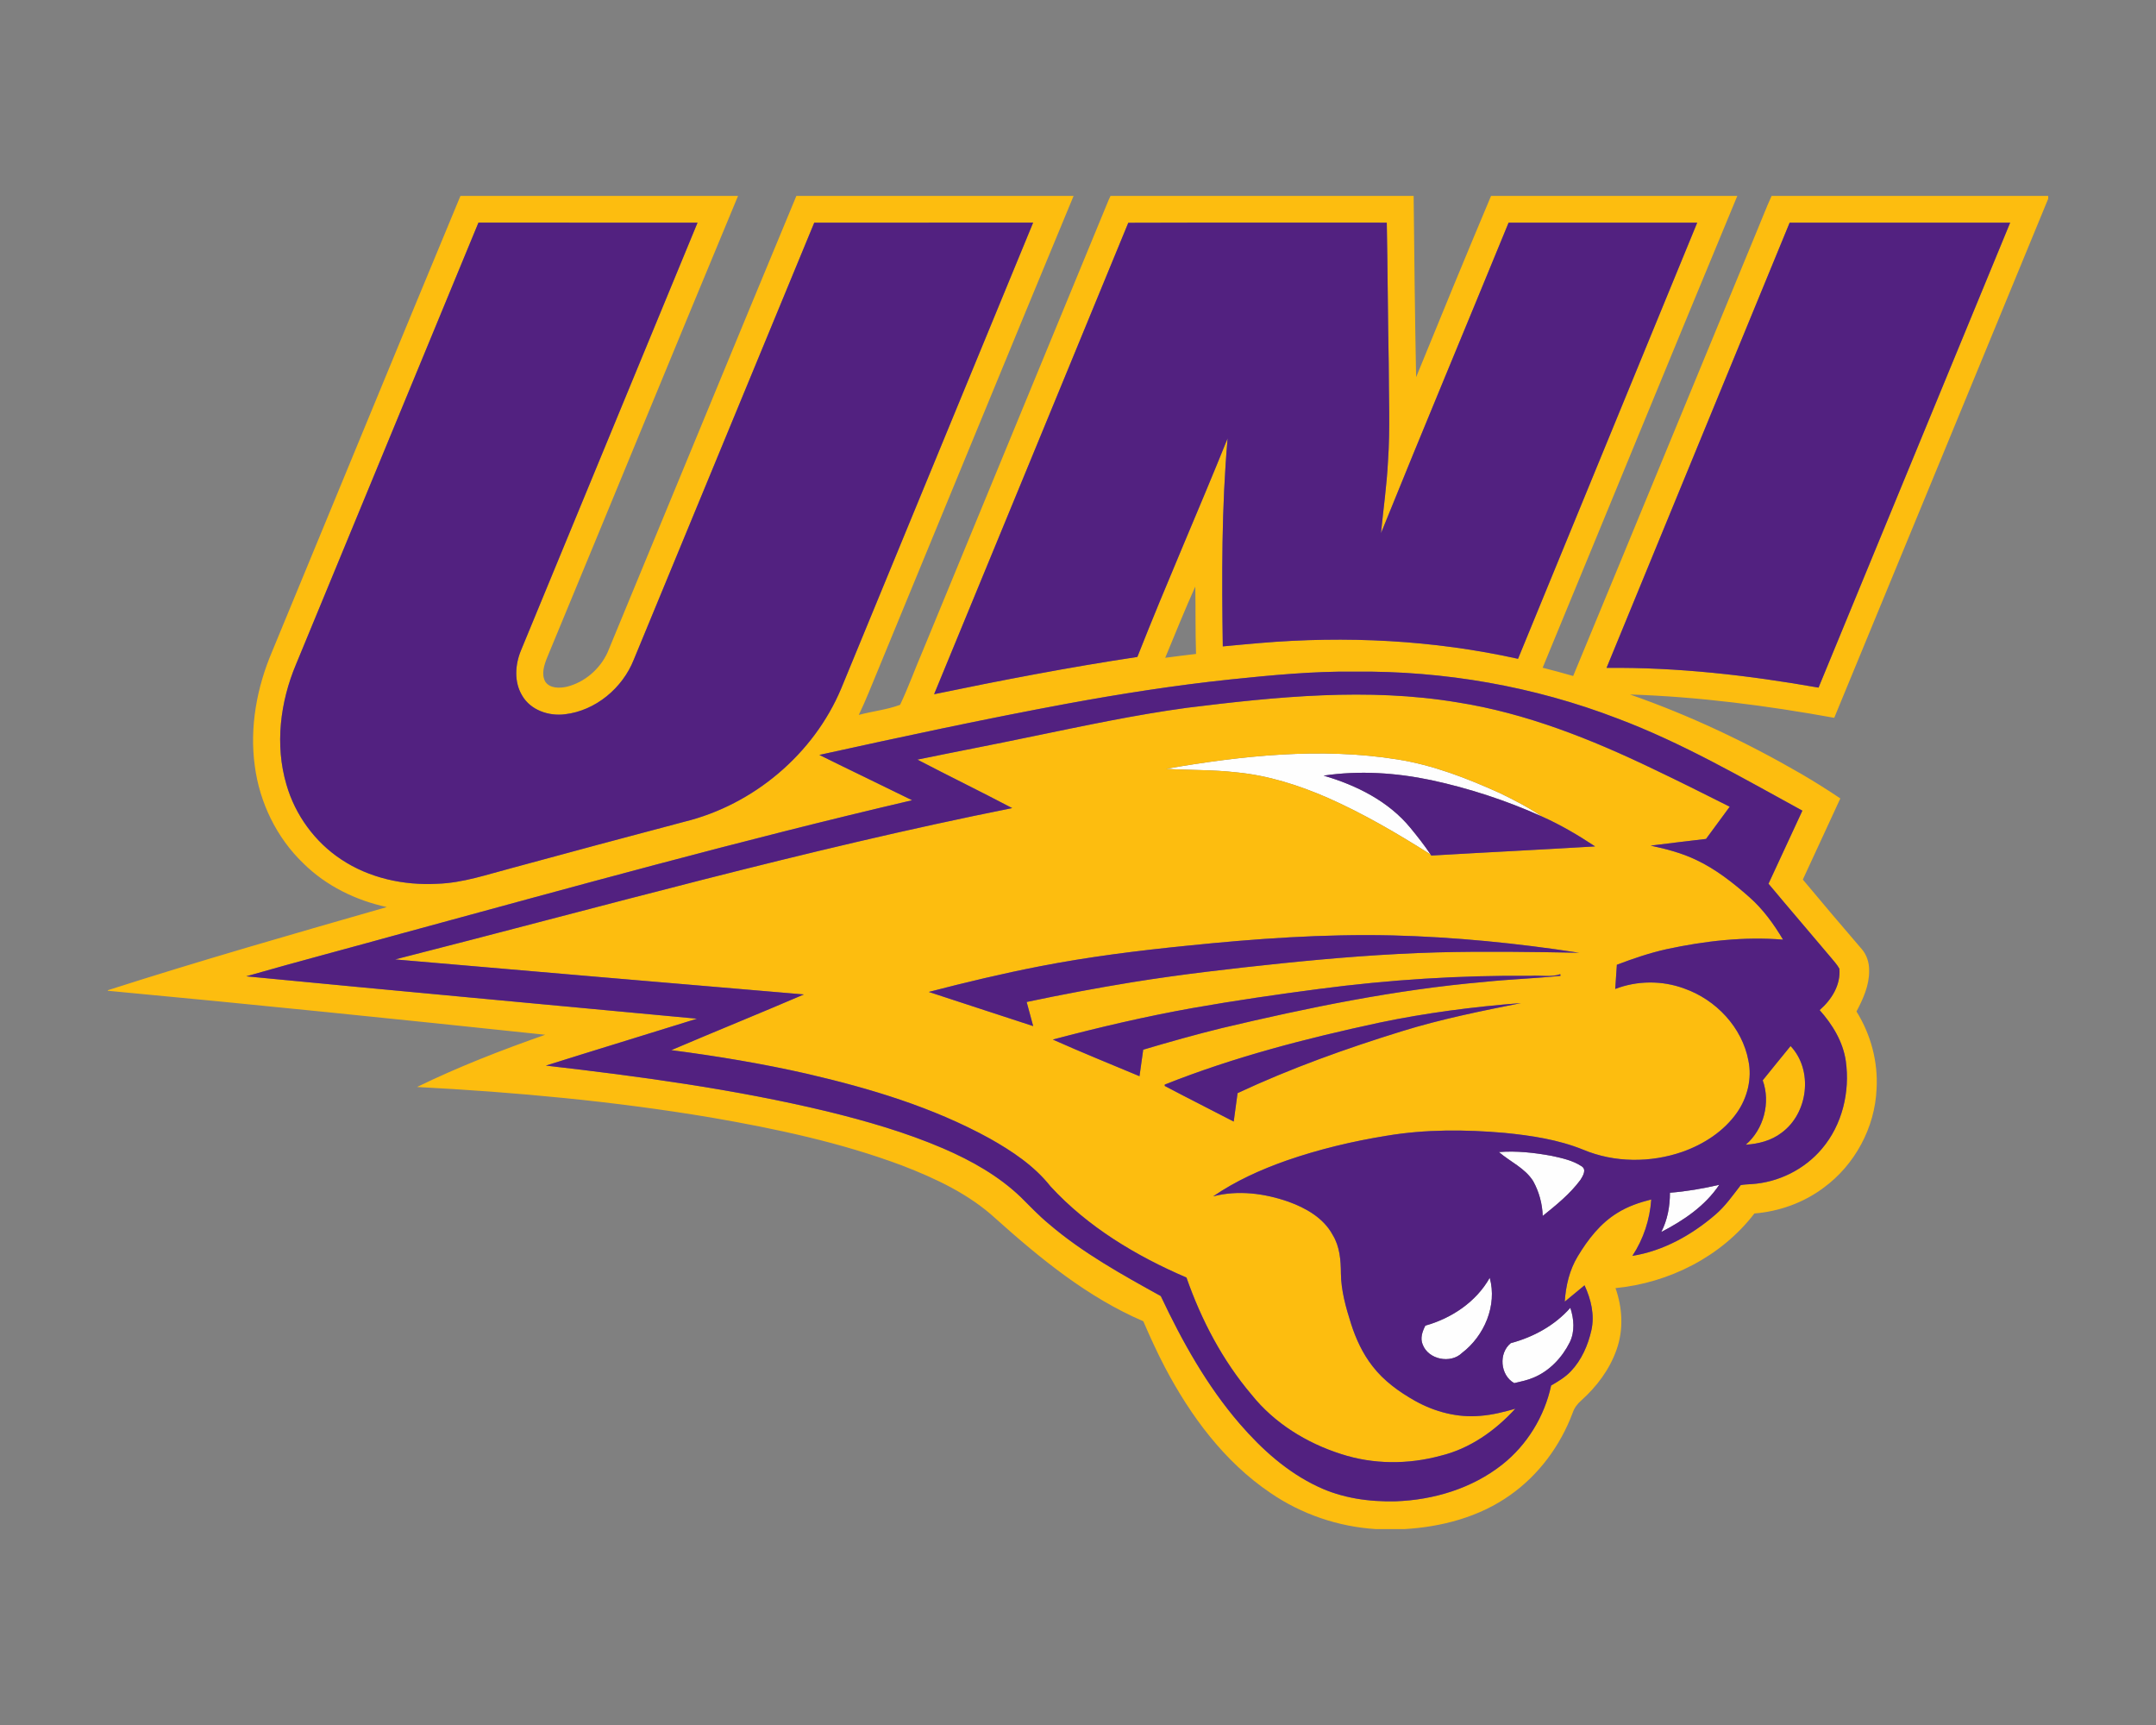 <?xml version="1.0" encoding="UTF-8"?>
<!DOCTYPE svg PUBLIC "-//W3C//DTD SVG 1.1//EN" "http://www.w3.org/Graphics/SVG/1.1/DTD/svg11.dtd">
<!-- Creator: CorelDRAW -->
<svg xmlns="http://www.w3.org/2000/svg" xml:space="preserve" width="2000px" height="1600px" version="1.1" style="shape-rendering:geometricPrecision; text-rendering:geometricPrecision; image-rendering:optimizeQuality; fill-rule:evenodd; clip-rule:evenodd"
viewBox="0 0 2000 1600"
 xmlns:xlink="http://www.w3.org/1999/xlink">
 <rect x="0" y="0" width="2000" height="1600" fill="#808080" stroke="none"/>
 <defs>
  <style type="text/css">
   <![CDATA[
    .fil2 {fill:#522180}
    .fil1 {fill:#FDBD0F}
    .fil0 {fill:#FEFEFE}
   ]]>
  </style>
 </defs>
 <g id="Capa_x0020_1">
  <g id="Northern_x0020_Iowa_x0020_Panthers.cdr">
   <path class="fil0" d="M1081.51 713.11c70.7,-12.21 143.45,-20.12 214.83,-8.71 33.14,5.24 64.67,17.5 95.09,31.26 13.34,6.47 26.6,13.29 38.88,21.64 -32.9,-14.79 -67.35,-26.11 -102.61,-33.69 -32.74,-6.88 -66.66,-9.13 -99.86,-4.19 30.34,8.84 60.26,23.7 80.59,48.54 6.53,7.94 12.92,16.05 18.64,24.59 -30.64,-19.37 -62.04,-37.78 -95.25,-52.48 -27.04,-11.79 -55.52,-20.91 -84.99,-23.7 -21.7,-2.51 -43.57,-1.9 -65.32,-3.26zm319.97 532.7l0 0c20.94,-5.58 40.79,-16.39 55.23,-32.8 3.39,10.36 4.38,21.97 -0.55,32.05 -7.07,14.13 -18.67,26.48 -33.4,32.66 -5.8,2.47 -11.99,3.76 -18.09,5.18 -13.05,-7.28 -14.72,-27.79 -3.19,-37.09zm-79.26 -16.25l0 0c24.33,-6.8 47.18,-22.03 59.72,-44.37 7.1,25.57 -5.02,53.98 -25.74,69.73 -10.55,10.26 -31.21,6.16 -36.46,-7.83 -2.51,-5.9 -0.26,-12.19 2.48,-17.53zm226.89 -123.26l0 0c15.41,-1.21 30.66,-3.87 45.73,-7.33 -13.08,19.61 -33.16,33.09 -53.78,43.76 5.81,-11.21 8.05,-23.89 8.05,-36.43zm-158.66 -37.73l0 0c16.36,-1.29 32.83,0.56 48.93,3.52 9.56,2.1 19.53,4.19 27.82,9.68 4.86,3.07 1.15,9 -1.1,12.6 -9.66,13.04 -22.45,23.35 -35.01,33.47 -0.33,-11.23 -3.38,-22.4 -8.81,-32.24 -7.6,-12.17 -21.31,-17.96 -31.83,-27.03z"/>
   <path class="fil1" d="M1100.97 656.51c83.08,-10.29 167.79,-18.91 251.01,-5.04 63.69,10.01 124.11,34.11 181.92,61.93 23.72,11.29 47.21,23.03 70.67,34.85 -7.38,9.93 -14.62,19.94 -21.98,29.88 -17.12,2.02 -34.23,4.06 -51.33,6.21 14.41,3.12 28.82,6.84 42.18,13.25 18.28,8.6 34.3,21.25 49.37,34.56 12.67,11.16 22.64,24.97 31.23,39.41 -36.32,-2.98 -72.79,1.24 -108.3,8.9 -15.66,3.49 -30.87,8.7 -45.86,14.39 -0.48,7.48 -0.95,14.96 -1.53,22.45 20.42,-7.85 43.53,-8.01 64.05,-0.4 29.39,10.32 53.72,35.98 59.53,66.96 3.45,16.6 -0.96,34.22 -10.56,48.03 -12.17,17.41 -30.8,29.42 -50.61,36.45 -29.58,10.29 -63.11,10.22 -92.11,-1.95 -23.17,-9.38 -48.16,-13.13 -72.89,-15.59 -36.46,-3.18 -73.43,-3.42 -109.63,2.68 -31.46,5.08 -62.6,12.51 -92.72,22.97 -23.84,8.41 -47.16,18.88 -68.05,33.23 23.03,-6.05 47.61,-2.82 69.85,4.94 16.22,5.87 32.6,15.1 41.04,30.82 6.56,10.65 7.57,23.46 7.64,35.67 0.17,16.08 4.62,31.65 9.44,46.86 4.5,14.03 10.79,27.63 19.91,39.26 10.44,13.57 24.58,23.76 39.39,32.1 18.35,10.29 39.7,15.87 60.78,13.9 10.97,-0.84 21.7,-3.54 32.24,-6.6 -18.58,20.4 -42.13,37.05 -69.21,43.61 -30.18,8.23 -62.58,8.16 -92.39,-1.57 -31.96,-10.17 -61.85,-28.57 -82.94,-54.92 -27.05,-31.89 -46.74,-69.42 -60.49,-108.77 -46.69,-20.03 -91.53,-46.92 -126.15,-84.58 -15.07,-19.1 -35.67,-32.75 -56.67,-44.56 -52.66,-28.92 -110.74,-46.31 -169.03,-59.83 -41.6,-9.47 -83.76,-16.46 -126.05,-21.96 40.91,-17.44 82.15,-34.13 123.01,-51.66 -126.4,-10.8 -252.82,-21.45 -379.2,-32.48 190.38,-48.47 379.66,-101.89 572.42,-140.37 -29.12,-15.33 -58.74,-29.74 -87.92,-44.96 35.72,-7.36 71.56,-14.18 107.27,-21.66 47.37,-9.74 94.72,-19.91 142.67,-26.41zm534.21 345.54l0 0c7.45,20.66 0.98,45.36 -15.71,59.7 11.73,-0.73 23.68,-3.77 33.15,-11.04 24.68,-18 29.69,-57.94 8.38,-80.46 -8.55,10.64 -17.34,21.09 -25.82,31.8zm-1208.04 -820.36l0 0c-58.52,140.79 -116.44,281.84 -174.75,422.72 -14.11,33.16 -20.97,69.96 -16.05,105.87 4.43,34.05 20.22,66.7 45.07,90.52 21.06,20.85 48.6,34.31 77.43,40.54 -86.55,24.82 -173.13,49.64 -258.84,77.14l0 0.49c135.35,12.66 270.59,26.51 405.79,40.81 -40.42,14.15 -80.41,29.66 -118.92,48.44 91.43,4.8 182.79,13.19 273.12,28.38 59.96,10.38 119.88,23.09 176.98,44.51 31,11.95 61.87,26.39 86.55,49.08 41.49,37.17 85.46,73.17 137.07,95.32 6.21,14.44 12.74,28.73 20.03,42.67 23.72,45.08 55.11,87.62 97.74,116.45 28.94,19.89 63.28,31.56 98.3,33.68l25.8 0c34.74,-1.97 69.87,-11.19 98.49,-31.6 26.51,-18.66 46.56,-45.89 57.88,-76.17 1.51,-4.52 4.36,-8.41 7.95,-11.49 14.44,-12.93 26.49,-28.97 32.88,-47.39 6.52,-18.35 5.4,-38.67 -1.05,-56.88 49.8,-4.9 98.16,-29.2 128.84,-69.24 23.08,-1.87 45.67,-9.96 64.24,-23.88 28.9,-21.14 47.53,-55.66 49.08,-91.45 1.52,-25.22 -5.28,-50.63 -18.62,-72.02 6.19,-11.72 11.94,-24.36 11.73,-37.9 0.13,-7.33 -2.18,-14.74 -7.08,-20.25 -18.31,-21.26 -36.45,-42.66 -54.42,-64.22 11.52,-25.1 23.27,-50.11 34.77,-75.23 -11.79,-8 -23.88,-15.52 -36.16,-22.72 -50.6,-29.32 -103.75,-54.46 -158.97,-73.71 63.61,2.07 126.89,10.29 189.49,21.64 66.14,-160.51 132.51,-320.93 198.49,-481.48l0 -2.63 -256.57 0c-5.02,10.86 -9.19,22.1 -13.87,33.1 -56.79,137.39 -113.28,274.9 -170.23,412.22 -9.38,-2.72 -18.84,-5.25 -28.31,-7.67 60.3,-145.85 120.06,-291.91 180.58,-437.65l-228.44 0c-23.53,55.91 -46.64,112.01 -69.52,168.19 -1.12,-56.06 -1.71,-112.12 -2.3,-168.19l-281.18 0c-0.46,1.01 -1.4,3.01 -1.85,4.03 -57.33,139.13 -114.72,278.23 -172.07,417.34 -7.27,16.82 -13.43,34.16 -21.29,50.69 -12.25,4.61 -25.66,5.9 -38.32,9.37 6.85,-14.17 12.47,-28.87 18.54,-43.36 60.28,-146.01 120.17,-292.19 180.73,-438.07l-257.16 0c-58.64,140.98 -116.64,282.26 -175.1,423.33 -7.03,15.54 -21.38,27.94 -38.02,31.99 -6.65,1.44 -15.53,1.58 -19.78,-4.69 -3.89,-7.05 -1.14,-15.3 1.62,-22.23 59.2,-142.74 117.8,-285.75 177.17,-428.4l-257.49 0zm16.69 24.82l0 0c-56.44,136.51 -112.8,273.05 -169.18,409.58 -14.73,34.94 -19.77,74.93 -8.93,111.67 8.11,28.15 26.37,53.23 50.82,69.38 25.95,17.29 57.87,24.23 88.78,22.59 24.09,-0.67 46.94,-8.76 70.01,-14.76 53.18,-14.44 106.36,-28.79 159.65,-42.82 64.04,-15.75 119.93,-62.74 145.41,-123.7 59.34,-143.98 118.71,-287.94 177.99,-431.94 -67.69,0.1 -135.38,-0.06 -203.05,0.06 -55.75,135.16 -111.67,270.22 -167.43,405.36 -10.43,26.33 -35.41,47.26 -63.84,50.58 -15.01,1.9 -31.84,-3.79 -39.69,-17.37 -7.63,-12.65 -6.56,-28.64 -1.08,-41.88 54.55,-132.25 109.25,-264.44 163.77,-396.7 -67.74,-0.05 -135.48,0.01 -203.23,-0.05zm602.81 0.15l0 0c-59.9,145.82 -120.1,291.49 -180.12,437.25 62.56,-12.97 125.34,-25.08 188.54,-34.57 26.81,-68.04 56.38,-134.94 83.72,-202.74 -5.66,64.15 -5.39,128.62 -4.46,192.96 11.37,-1.07 22.76,-2.16 34.15,-3.11 80.02,-6.83 161.22,-2.82 239.72,14.62 55.43,-134.82 110.76,-269.7 166.21,-404.53 -58.33,0 -116.66,0 -174.96,0 -39.35,96.04 -79.47,191.76 -118.36,287.97 2.14,-22.22 5.37,-44.36 6.48,-66.68 2.12,-30.28 0.67,-60.63 0.68,-90.93 -0.83,-43.45 -0.96,-86.91 -1.81,-130.36 -79.94,0.09 -159.87,-0.17 -239.79,0.12zm613.52 -0.12l0 0c-56.55,137.69 -113.34,275.25 -169.85,412.94 65.95,-0.7 131.77,6.87 196.64,18.31 59.25,-143.74 118.48,-287.49 177.75,-431.22 -68.18,-0.06 -136.36,-0.03 -204.54,-0.03zm-579.25 403.59l0 0c9.16,-22.08 18.07,-44.3 27.91,-66.11 0.38,20.85 -0.02,41.69 0.68,62.53 -9.54,1.08 -19.08,2.32 -28.59,3.58zm60.18 20.11l0 0c-50.85,5.37 -101.38,13.27 -151.64,22.52 -76.78,14.25 -153.12,30.68 -229.38,47.46 28.6,14.18 57.45,27.89 86.08,42.03 -158.52,36.98 -315.37,80.56 -472.4,123.28 -48.4,13.45 -97.01,26.18 -145.31,40.03 139.34,13.5 278.78,26.16 418.15,39.31 -46.71,14.58 -93.54,28.8 -140.21,43.5 87.33,10.01 174.68,21.84 260.27,42.32 36.85,9.01 73.5,19.55 108.43,34.55 26.04,11.25 51.3,25.39 71.88,45.16 8.46,8.39 16.66,17.07 25.85,24.68 31.45,26.98 67.92,47.11 103.99,67.06 19.84,42.04 42.76,83.23 73.32,118.59 20.34,23.51 44.08,44.91 72.46,58.18 22.36,10.68 47.51,14.17 72.07,13.59 35.28,-1.22 70.9,-11.96 98.84,-34.01 23.07,-18.21 39.26,-44.69 45.42,-73.4 6.49,-3.75 13.03,-7.65 18.24,-13.13 10,-10.46 16.01,-24.3 19.13,-38.28 3.13,-14.13 -0.45,-28.66 -6.38,-41.53 -6.17,5 -12.24,10.11 -18.36,15.17 0.95,-14.65 4.37,-29.37 12.05,-42.03 9.42,-15.65 21.02,-30.69 36.82,-40.3 9.59,-6.03 20.42,-9.69 31.37,-12.43 -1.27,18.56 -7.25,36.78 -17.52,52.31 28.81,-4.64 55.03,-19.35 76.93,-38.17 9.25,-7.9 16.19,-17.91 23.58,-27.43 3.18,-0.7 6.49,-0.7 9.77,-0.96 25.1,-1.52 49.47,-13.59 65.65,-32.91 18.77,-22.1 26.06,-52.68 22.08,-81.13 -2.56,-18 -12.38,-33.99 -24.29,-47.37 11.02,-9.61 19.67,-23.2 18.31,-38.39 -2.18,-4.03 -5.44,-7.34 -8.28,-10.88 -19.09,-22.71 -38.48,-45.16 -57.47,-67.94 10.51,-22.58 20.99,-45.17 31.43,-67.79 -56.04,-30.63 -111.53,-62.93 -171.49,-85.47 -77.58,-29.88 -160.92,-44.34 -244.02,-43.46 -38.58,-0.44 -77.04,3.31 -115.37,7.27zm-59.58 82.87l0 0c21.75,1.36 43.62,0.75 65.32,3.26 29.47,2.79 57.95,11.91 84.99,23.7 33.21,14.7 64.61,33.11 95.25,52.48l0.66 1c50.65,-2.97 101.32,-5.43 151.97,-8.48 -15.75,-10.45 -32.12,-20.06 -49.39,-27.77 -12.28,-8.35 -25.54,-15.17 -38.88,-21.64 -30.42,-13.76 -61.95,-26.02 -95.09,-31.26 -71.38,-11.41 -144.13,-3.5 -214.83,8.71zm19.93 164.04l0 0c-45.78,4.6 -91.52,10.29 -136.71,19.09 -34.65,6.74 -69,14.94 -103.15,23.81 32.3,10.47 64.52,21.25 96.84,31.68 -1.95,-7.49 -4.01,-14.92 -6.05,-22.36 32.49,-6.88 65.16,-12.98 97.95,-18.34 45.87,-7.39 92.04,-12.64 138.24,-17.47 48.02,-4.95 96.18,-8.83 144.46,-10.19 43.93,-1.13 87.9,-0.49 131.84,0.35 -57.44,-8.88 -115.41,-14.63 -173.51,-16.11 -63.44,-1.45 -126.84,3.05 -189.91,9.54zm122.02 40.16l0 0c-39.06,5.12 -78.07,10.78 -116.87,17.64 -43.73,7.78 -87,17.91 -129.94,29.27 26.56,11.86 53.56,22.76 80.4,33.99 1.21,-8.18 2.3,-16.4 3.45,-24.59 24.14,-7.17 48.37,-13.99 72.83,-20.01 80.21,-19.01 161.26,-35.69 243.5,-42.85 23.53,-2.5 47.25,-3.2 70.76,-5.67 -0.03,-0.39 -0.14,-1.12 -0.19,-1.49 -8.62,2.97 -18.09,0.89 -27.07,1.49 -65.81,-0.54 -131.63,3.61 -196.87,12.22zm55.8 31.31l0 0c-67.45,14.51 -134.58,31.78 -198.77,57.37 -0.01,0.31 -0.03,0.92 -0.05,1.24 21.19,11.28 42.73,21.96 64.01,33.07 1.19,-8.79 2.39,-17.59 3.58,-26.38 49.24,-23.02 100.52,-41.37 152.39,-57.41 36.23,-11.24 73.41,-18.72 110.54,-26.11 -44.19,3.41 -88.29,9.1 -131.7,18.22z"/>
   <path class="fil2" d="M1141.09 630.24c38.33,-3.96 76.79,-7.71 115.37,-7.27 83.1,-0.88 166.44,13.58 244.02,43.46 59.96,22.54 115.45,54.84 171.49,85.47 -10.44,22.62 -20.92,45.21 -31.43,67.79 18.99,22.78 38.38,45.23 57.47,67.94 2.84,3.54 6.1,6.85 8.28,10.88 1.36,15.19 -7.29,28.78 -18.31,38.39 11.91,13.38 21.73,29.37 24.29,47.37 3.98,28.45 -3.31,59.03 -22.08,81.13 -16.18,19.32 -40.55,31.39 -65.65,32.91 -3.28,0.26 -6.59,0.26 -9.77,0.96 -7.39,9.52 -14.33,19.53 -23.58,27.43 -21.9,18.82 -48.12,33.53 -76.93,38.17 10.27,-15.53 16.25,-33.75 17.52,-52.31 -10.95,2.74 -21.78,6.4 -31.37,12.43 -15.8,9.61 -27.4,24.65 -36.82,40.3 -7.68,12.66 -11.1,27.38 -12.05,42.03 6.12,-5.06 12.19,-10.17 18.36,-15.17 5.93,12.87 9.51,27.4 6.38,41.53 -3.12,13.98 -9.13,27.82 -19.13,38.28 -5.21,5.48 -11.75,9.38 -18.24,13.13 -6.16,28.71 -22.35,55.19 -45.42,73.4 -27.94,22.05 -63.56,32.79 -98.84,34.01 -24.56,0.58 -49.71,-2.91 -72.07,-13.59 -28.38,-13.27 -52.12,-34.67 -72.46,-58.18 -30.56,-35.36 -53.48,-76.55 -73.32,-118.59 -36.07,-19.95 -72.54,-40.08 -103.99,-67.06 -9.19,-7.61 -17.39,-16.29 -25.85,-24.68 -20.58,-19.77 -45.84,-33.91 -71.88,-45.16 -34.93,-15 -71.58,-25.54 -108.43,-34.55 -85.59,-20.48 -172.94,-32.31 -260.27,-42.32 46.67,-14.7 93.5,-28.92 140.21,-43.5 -139.37,-13.15 -278.81,-25.81 -418.15,-39.31 48.3,-13.85 96.91,-26.58 145.31,-40.03 157.03,-42.72 313.88,-86.3 472.4,-123.28 -28.63,-14.14 -57.48,-27.85 -86.08,-42.03 76.26,-16.78 152.6,-33.21 229.38,-47.46 50.26,-9.25 100.79,-17.15 151.64,-22.52zm138.17 318.38l0 0c-67.45,14.51 -134.58,31.78 -198.77,57.37 -0.01,0.31 -0.03,0.92 -0.05,1.24 21.19,11.28 42.73,21.96 64.01,33.07 1.19,-8.79 2.39,-17.59 3.58,-26.38 49.24,-23.02 100.52,-41.37 152.39,-57.41 36.23,-11.24 73.41,-18.72 110.54,-26.11 -44.19,3.41 -88.29,9.1 -131.7,18.22zm-55.8 -31.31l0 0c-39.06,5.12 -78.07,10.78 -116.87,17.64 -43.73,7.78 -87,17.91 -129.94,29.27 26.56,11.86 53.56,22.76 80.4,33.99 1.21,-8.18 2.3,-16.4 3.45,-24.59 24.14,-7.17 48.37,-13.99 72.83,-20.01 80.21,-19.01 161.26,-35.69 243.5,-42.85 23.53,-2.5 47.25,-3.2 70.76,-5.67 -0.03,-0.39 -0.14,-1.12 -0.19,-1.49 -8.62,2.97 -18.09,0.89 -27.07,1.49 -65.81,-0.54 -131.63,3.61 -196.87,12.22zm-122.02 -40.16l0 0c-45.78,4.6 -91.52,10.29 -136.71,19.09 -34.65,6.74 -69,14.94 -103.15,23.81 32.3,10.47 64.52,21.25 96.84,31.68 -1.95,-7.49 -4.01,-14.92 -6.05,-22.36 32.49,-6.88 65.16,-12.98 97.95,-18.34 45.87,-7.39 92.04,-12.64 138.24,-17.47 48.02,-4.95 96.18,-8.83 144.46,-10.19 43.93,-1.13 87.9,-0.49 131.84,0.35 -57.44,-8.88 -115.41,-14.63 -173.51,-16.11 -63.44,-1.45 -126.84,3.05 -189.91,9.54zm126.4 -157.73l0 0c30.34,8.84 60.26,23.7 80.59,48.54 6.53,7.94 12.92,16.05 18.64,24.59l0.66 1c50.65,-2.97 101.32,-5.43 151.97,-8.48 -15.75,-10.45 -32.12,-20.06 -49.39,-27.77 -32.9,-14.79 -67.35,-26.11 -102.61,-33.69 -32.74,-6.88 -66.66,-9.13 -99.86,-4.19zm432.32 -512.88l0 0c-56.55,137.69 -113.34,275.25 -169.85,412.94 65.95,-0.7 131.77,6.87 196.64,18.31 59.25,-143.74 118.48,-287.49 177.75,-431.22 -68.18,-0.06 -136.36,-0.03 -204.54,-0.03zm-613.52 0.12l0 0c-59.9,145.82 -120.1,291.49 -180.12,437.25 62.56,-12.97 125.34,-25.08 188.54,-34.57 26.81,-68.04 56.38,-134.94 83.72,-202.74 -5.66,64.15 -5.39,128.62 -4.46,192.96 11.37,-1.07 22.76,-2.16 34.15,-3.11 80.02,-6.83 161.22,-2.82 239.72,14.62 55.43,-134.82 110.76,-269.7 166.21,-404.53 -58.33,0 -116.66,0 -174.96,0 -39.35,96.04 -79.47,191.76 -118.36,287.97 2.14,-22.22 5.37,-44.36 6.48,-66.68 2.12,-30.28 0.67,-60.63 0.68,-90.93 -0.83,-43.45 -0.96,-86.91 -1.81,-130.36 -79.94,0.09 -159.87,-0.17 -239.79,0.12zm-602.81 -0.15l0 0c-56.44,136.51 -112.8,273.05 -169.18,409.58 -14.73,34.94 -19.77,74.93 -8.93,111.67 8.11,28.15 26.37,53.23 50.82,69.38 25.95,17.29 57.87,24.23 88.78,22.59 24.09,-0.67 46.94,-8.76 70.01,-14.76 53.18,-14.44 106.36,-28.79 159.65,-42.82 64.04,-15.75 119.93,-62.74 145.41,-123.7 59.34,-143.98 118.71,-287.94 177.99,-431.94 -67.69,0.1 -135.38,-0.06 -203.05,0.06 -55.75,135.16 -111.67,270.22 -167.43,405.36 -10.43,26.33 -35.41,47.26 -63.84,50.58 -15.01,1.9 -31.84,-3.79 -39.69,-17.37 -7.63,-12.65 -6.56,-28.64 -1.08,-41.88 54.55,-132.25 109.25,-264.44 163.77,-396.7 -67.74,-0.05 -135.48,0.01 -203.23,-0.05zm657.14 450l0 0c-47.95,6.5 -95.3,16.67 -142.67,26.41 -35.71,7.48 -71.55,14.3 -107.27,21.66 29.18,15.22 58.8,29.63 87.92,44.96 -192.76,38.48 -382.04,91.9 -572.42,140.37 126.38,11.03 252.8,21.68 379.2,32.48 -40.86,17.53 -82.1,34.22 -123.01,51.66 42.29,5.5 84.45,12.49 126.05,21.96 58.29,13.52 116.37,30.91 169.03,59.83 21,11.81 41.6,25.46 56.67,44.56 34.62,37.66 79.46,64.55 126.15,84.58 13.75,39.35 33.44,76.88 60.49,108.77 21.09,26.35 50.98,44.75 82.94,54.92 29.81,9.73 62.21,9.8 92.39,1.57 27.08,-6.56 50.63,-23.21 69.21,-43.61 -10.54,3.06 -21.27,5.76 -32.24,6.6 -21.08,1.97 -42.43,-3.61 -60.78,-13.9 -14.81,-8.34 -28.95,-18.53 -39.39,-32.1 -9.12,-11.63 -15.41,-25.23 -19.91,-39.26 -4.82,-15.21 -9.27,-30.78 -9.44,-46.86 -0.07,-12.21 -1.08,-25.02 -7.64,-35.67 -8.44,-15.72 -24.82,-24.95 -41.04,-30.82 -22.24,-7.76 -46.82,-10.99 -69.85,-4.94 20.89,-14.35 44.21,-24.82 68.05,-33.23 30.12,-10.46 61.26,-17.89 92.72,-22.97 36.2,-6.1 73.17,-5.86 109.63,-2.68 24.73,2.46 49.72,6.21 72.89,15.59 29,12.17 62.53,12.24 92.11,1.95 19.81,-7.03 38.44,-19.04 50.61,-36.45 9.6,-13.81 14.01,-31.43 10.56,-48.03 -5.81,-30.98 -30.14,-56.64 -59.53,-66.96 -20.52,-7.61 -43.63,-7.45 -64.05,0.4 0.58,-7.49 1.05,-14.97 1.53,-22.45 14.99,-5.69 30.2,-10.9 45.86,-14.39 35.51,-7.66 71.98,-11.88 108.3,-8.9 -8.59,-14.44 -18.56,-28.25 -31.23,-39.41 -15.07,-13.31 -31.09,-25.96 -49.37,-34.56 -13.36,-6.41 -27.77,-10.13 -42.18,-13.25 17.1,-2.15 34.21,-4.19 51.33,-6.21 7.36,-9.94 14.6,-19.95 21.98,-29.88 -23.46,-11.82 -46.95,-23.56 -70.67,-34.85 -57.81,-27.82 -118.23,-51.92 -181.92,-61.93 -83.22,-13.87 -167.93,-5.25 -251.01,5.04zm534.21 345.54l0 0c7.45,20.66 0.98,45.36 -15.71,59.7 11.73,-0.73 23.68,-3.77 33.15,-11.04 24.68,-18 29.69,-57.94 8.38,-80.46 -8.55,10.64 -17.34,21.09 -25.82,31.8zm-244.73 66.52l0 0c10.52,9.07 24.23,14.86 31.83,27.03 5.43,9.84 8.48,21.01 8.81,32.24 12.56,-10.12 25.35,-20.43 35.01,-33.47 2.25,-3.6 5.96,-9.53 1.1,-12.6 -8.29,-5.49 -18.26,-7.58 -27.82,-9.68 -16.1,-2.96 -32.57,-4.81 -48.93,-3.52zm158.66 37.73l0 0c0,12.54 -2.24,25.22 -8.05,36.43 20.62,-10.67 40.7,-24.15 53.78,-43.76 -15.07,3.46 -30.32,6.12 -45.73,7.33zm-226.89 123.26l0 0c-2.74,5.34 -4.99,11.63 -2.48,17.53 5.25,13.99 25.91,18.09 36.46,7.83 20.72,-15.75 32.84,-44.16 25.74,-69.73 -12.54,22.34 -35.39,37.57 -59.72,44.37zm79.26 16.25l0 0c-11.53,9.3 -9.86,29.81 3.19,37.09 6.1,-1.42 12.29,-2.71 18.09,-5.18 14.73,-6.18 26.33,-18.53 33.4,-32.66 4.93,-10.08 3.94,-21.69 0.55,-32.05 -14.44,16.41 -34.29,27.22 -55.23,32.8z"/>
  </g>
 </g>
</svg>
